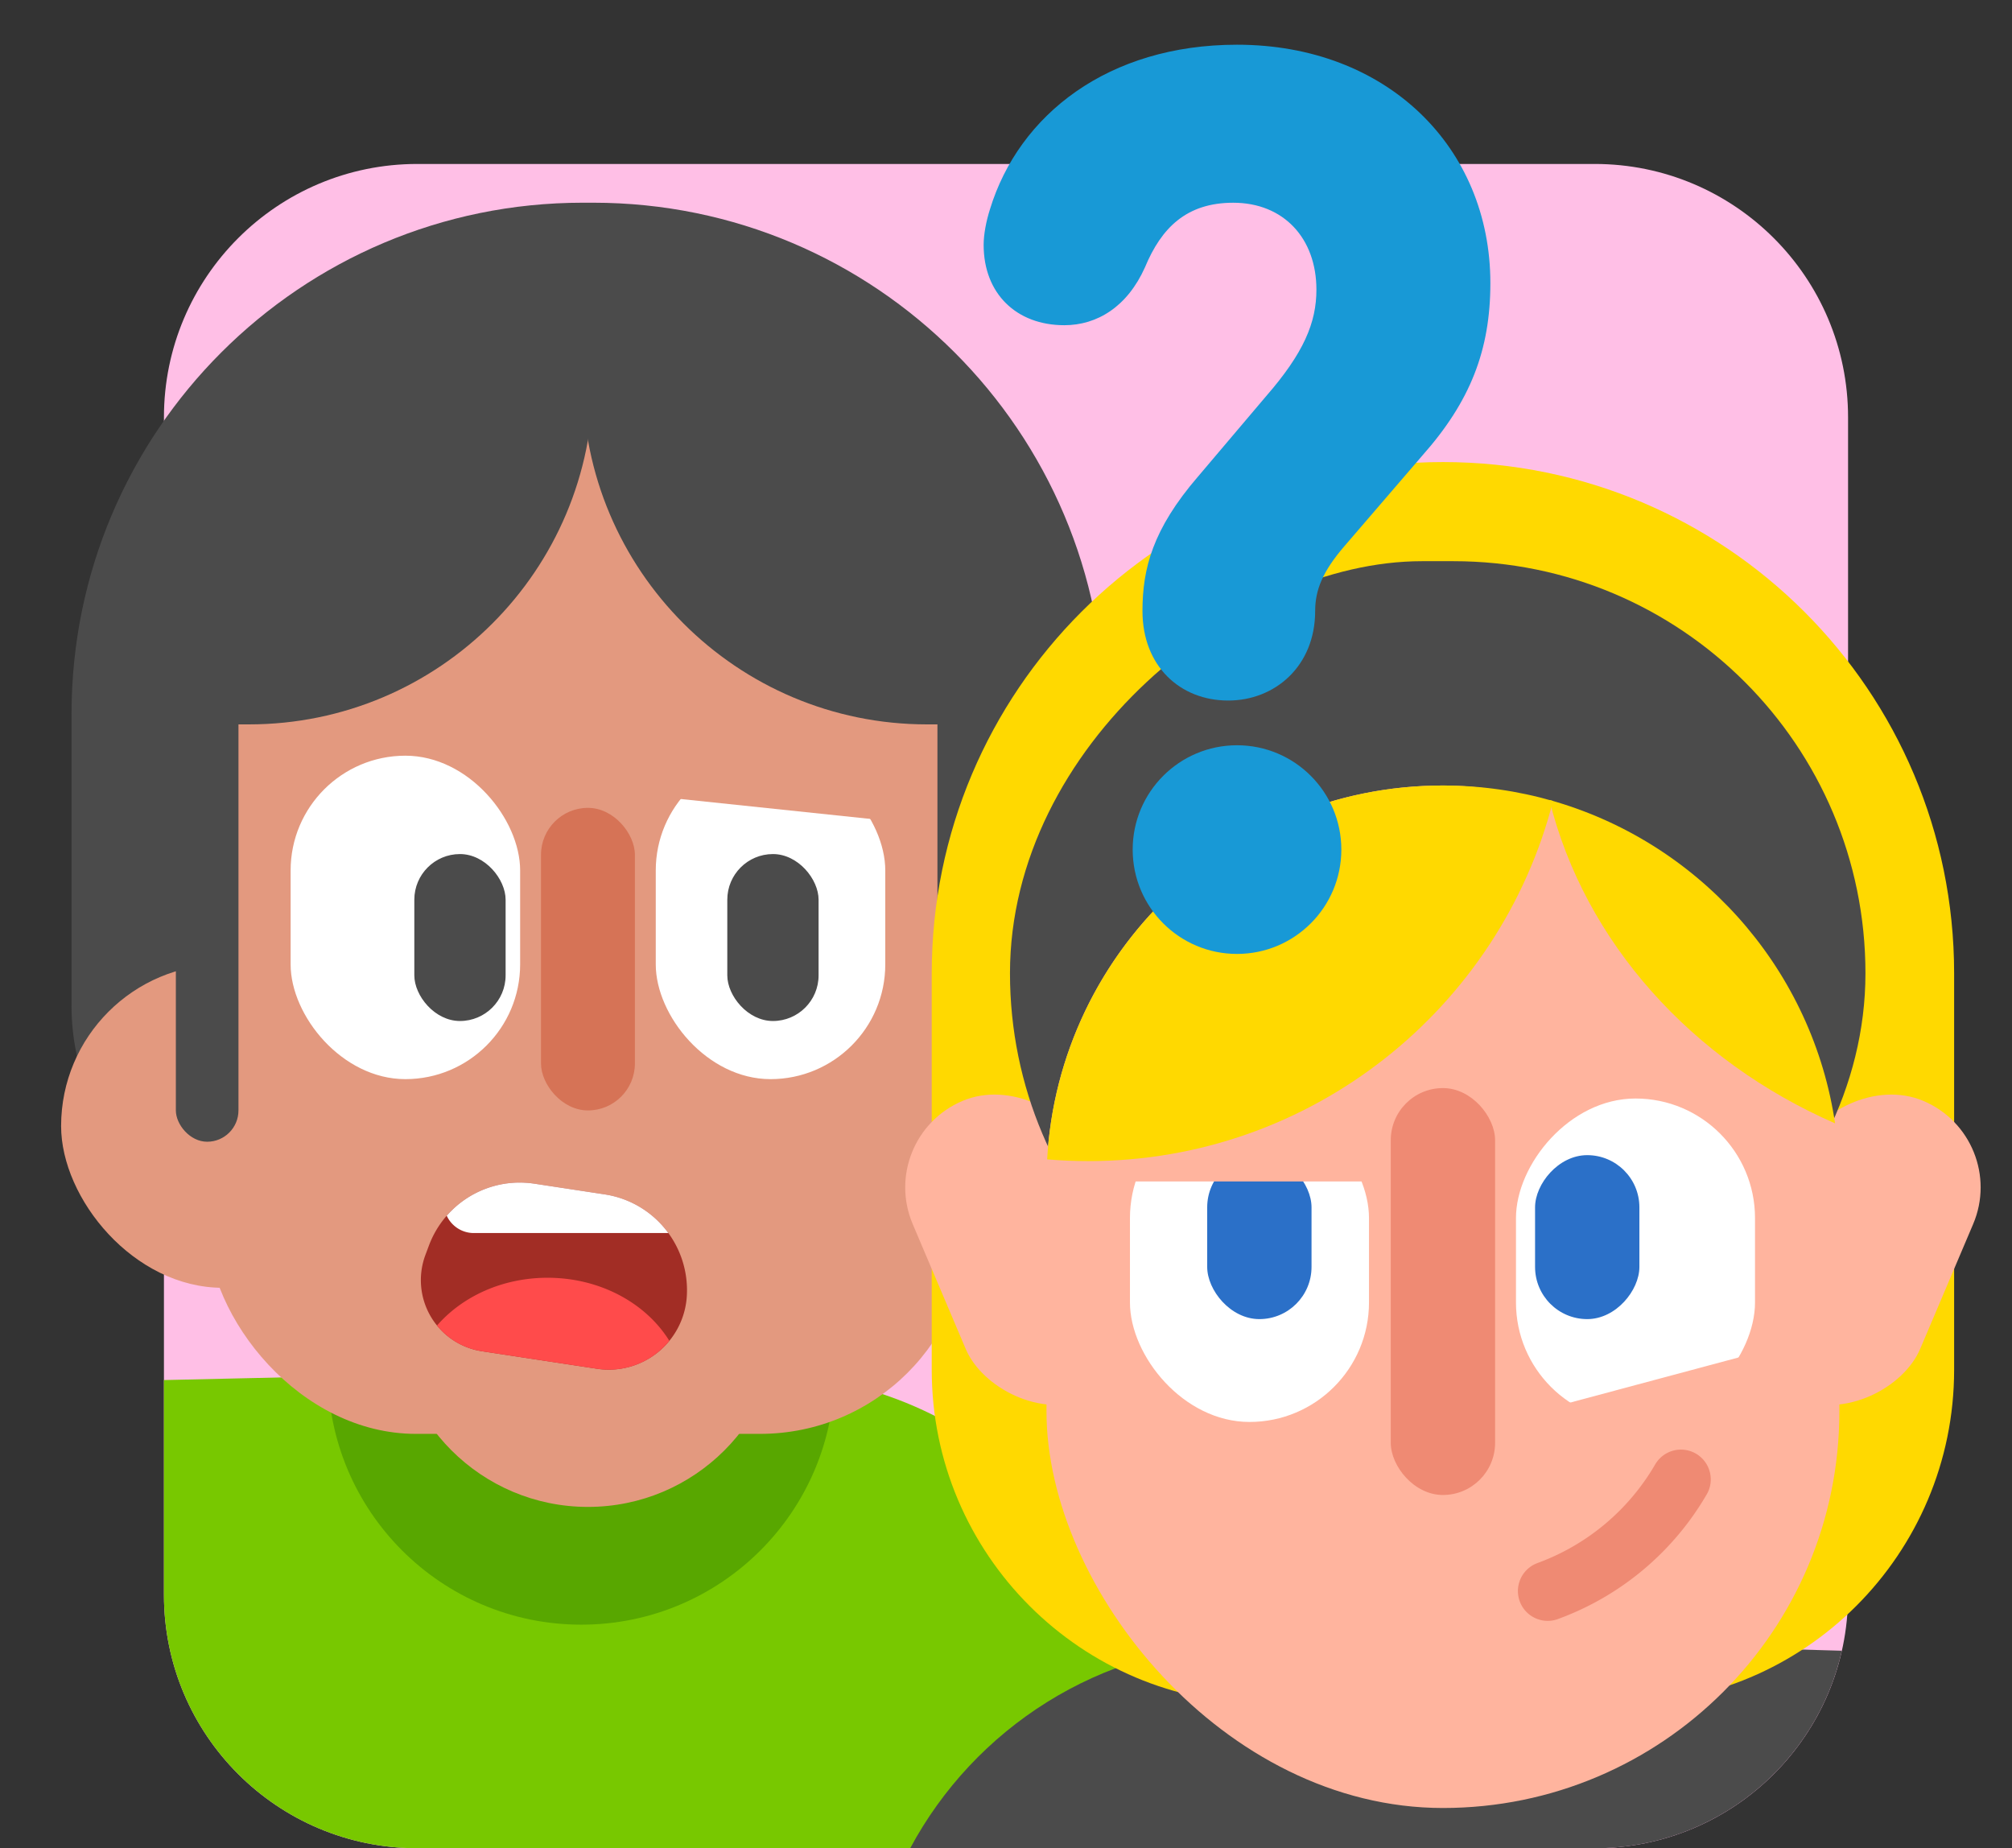 <svg viewBox="0 0 135 124" version="1.1" xmlns="http://www.w3.org/2000/svg"><rect x="0" y="0" width="135" height="124" fill="#333333" stroke="none"/><g stroke="none" stroke-width="1" fill="none" fill-rule="evenodd"><g fill="#FFBFE6"><path d="M28 11h79c9.389 0 17 7.611 17 17v79c0 9.389-7.611 17-17 17H28c-9.389 0-17-7.611-17-17V28c0-9.389 7.611-17 17-17z"/></g><path d="M37.183 92l14.202.21C65.593 92.421 77 103.998 77 118.208V124H28c-9.389 0-17-7.611-17-17V92.59L37.183 92z" fill="#78C800"/><path d="M97.817 110l25.768.75C121.877 118.335 115.1 124 107 124H61.072c4.303-8.026 12.7-13.54 22.43-13.726L97.817 110z" fill="#4B4B4B"/><path d="M22 90h34v2c0 9.389-7.611 17-17 17s-17-7.611-17-17v-2z" fill="#58A700"/><g><g><g transform="translate(4 13)"><path d="M35.1.6h.7c18.943 0 34.3 15.357 34.3 34.3v19.6c0 8.505-6.895 15.4-15.4 15.4H16.2C7.695 69.9.8 63.005.8 54.5V34.9C.8 15.957 16.157.6 35.1.6z" fill="#4B4B4B"/><rect fill="#E3997F" x="9.9" y="11.8" width="51.1" height="71.4" rx="14"/><path d="M35.8 7.6h-14c-7.732 0-14 6.268-14 14v14h4.9c12.758 0 23.1-10.342 23.1-23.1V7.6z" fill="#4B4B4B"/><rect fill="#E3997F" x=".1" y="51.7" width="70.7" height="21.7" rx="10.85"/><circle fill="#E3997F" cx="35.45" cy="75.15" r="12.95"/><rect fill="#FFF" x="40" y="37.7" width="15.4" height="21.7" rx="7.7"/><rect fill="#FFF" x="15.5" y="37.7" width="15.4" height="21.7" rx="7.7"/><rect fill="#4B4B4B" x="7.8" y="32.1" width="4.2" height="31.5" rx="2.1"/><rect fill="#4B4B4B" x="58.9" y="32.1" width="4.2" height="31.5" rx="2.1"/><rect fill="#D67356" x="32.3" y="41.2" width="6.3" height="20.3" rx="3.15"/><rect fill="#4B4B4B" x="44.8" y="44.3" width="6.125" height="11.2" rx="3.062"/><rect fill="#4B4B4B" x="23.8" y="44.3" width="6.125" height="11.2" rx="3.062"/></g><path fill="#E3997F" d="M45.152 47.517l14.918 1.568-.628 5.967-14.917-1.567z"/><path d="M39.1 20.6h14c7.732 0 14 6.268 14 14v14h-4.9c-12.758 0-23.1-10.342-23.1-23.1v-4.9z" fill="#4B4B4B"/></g><g fill="#A22D25"><g><g><path d="M35.848 79.413l4.727.72a6.5 6.5 0 0 1 5.515 6.698l-.001.03a5.25 5.25 0 0 1-6.035 4.97l-7.714-1.174a4.828 4.828 0 0 1-3.794-6.467l.236-.631a6.5 6.5 0 0 1 7.066-4.146z"/></g></g></g><path d="M35.848 79.413l4.727.72a6.488 6.488 0 0 1 4.27 2.593H31.792a2 2 0 0 1-1.817-1.162 6.496 6.496 0 0 1 5.874-2.15z" fill="#FFF"/><path d="M36.738 85.726c3.54 0 6.615 1.714 8.174 4.233a5.24 5.24 0 0 1-4.858 1.873l-7.714-1.175a4.81 4.81 0 0 1-3.017-1.725c1.69-1.946 4.382-3.206 7.415-3.206z" fill="#FF4B4B"/></g><g><g transform="translate(58.317 31)"><path d="M38.5 0c18.943 0 34.3 15.357 34.3 34.3v26.6c0 12.371-10.029 22.4-22.4 22.4H26.6c-12.371 0-22.4-10.029-22.4-22.4V34.3C4.2 15.357 19.557 0 38.5 0z" fill="#FFD900"/><rect fill="#FFB49E" transform="rotate(-23 10.5 52.85)" x="4.2" y="42" width="12.6" height="21.7" rx="6.3"/><rect fill="#FFB49E" transform="scale(-1 1) rotate(-23 0 379.708)" x="60.2" y="42" width="12.6" height="21.7" rx="6.3"/><rect fill="#4B4B4B" transform="rotate(90 38.15 34.3)" x="10.5" y="5.6" width="55.3" height="57.4" rx="27.65"/><rect fill="#FFB49E" x="11.9" y="21.7" width="53.2" height="68.6" rx="26.6"/><path d="M64.752 43.985l.059.382c-9.61-4.201-16.793-12.142-19.166-21.696 9.872 2.746 17.431 11.042 19.107 21.314z" fill="#FFD900"/><rect fill="#FFF" x="17.5" y="42.7" width="16.039" height="21.7" rx="8.02"/><rect fill="#2B70C8" x="22.683" y="46.5" width="7" height="11" rx="3.5"/><rect fill="#FFF" transform="matrix(-1 0 0 1 102.84 0)" x="43.4" y="42.7" width="16.039" height="21.7" rx="8.02"/><rect fill="#2B70C8" transform="matrix(-1 0 0 1 96.365 0)" x="44.683" y="46.5" width="7" height="11" rx="3.5"/><path d="M65.601 99.017l-6.017 14.176-14.176-6.017c3.323-7.83 12.364-11.482 20.193-8.159zM11.603 99.017l6.018 14.176 14.176-6.017c-3.324-7.83-12.364-11.482-20.194-8.159z" fill="#D3D3D3"/></g><path d="M102.34 108.367l6.762-1.812c6.935-1.858 11.05-8.987 9.192-15.922L98.976 95.81l3.365 12.557zM92.664 66.265h-7c-7.18 0-13 5.82-13 13h20v-13z" fill="#FFB49E"/><path d="M96.817 52.7c2.564 0 5.043.363 7.388 1.04-3.57 13.893-16.18 24.16-31.188 24.16-.928 0-1.847-.04-2.756-.116C71.046 63.798 82.636 52.7 96.817 52.7z" fill="#FFD900"/></g><path d="M82.408 47c-3.214 0-5.751-2.297-5.751-6.008 0-2.827.676-5.478 3.721-9.012l4.567-5.39c2.538-2.915 3.383-4.947 3.383-7.156 0-3.446-2.199-5.832-5.582-5.832-3.13 0-4.82 1.68-5.92 4.33-1.184 2.65-3.214 3.887-5.413 3.887-3.214 0-5.413-2.12-5.413-5.39 0-.706.17-1.59.423-2.385C68.368 7.683 74.373 3 83 3c10.065 0 17 6.892 17 15.992 0 4.506-1.353 7.952-4.567 11.574l-5.244 6.097c-1.438 1.678-1.945 2.915-1.945 4.329 0 3.71-2.707 6.008-5.836 6.008z" fill="#1899D6"/><circle fill="#1899D6" cx="83" cy="57" r="7"/><path d="M103.848 106.745l.212-.08a17.13 17.13 0 0 0 8.727-7.41" stroke="#EF8A73" stroke-width="4" stroke-linecap="round" stroke-linejoin="round"/><rect fill="#EF8A73" x="93.317" y="73" width="7" height="27.3" rx="3.5"/></g></svg>